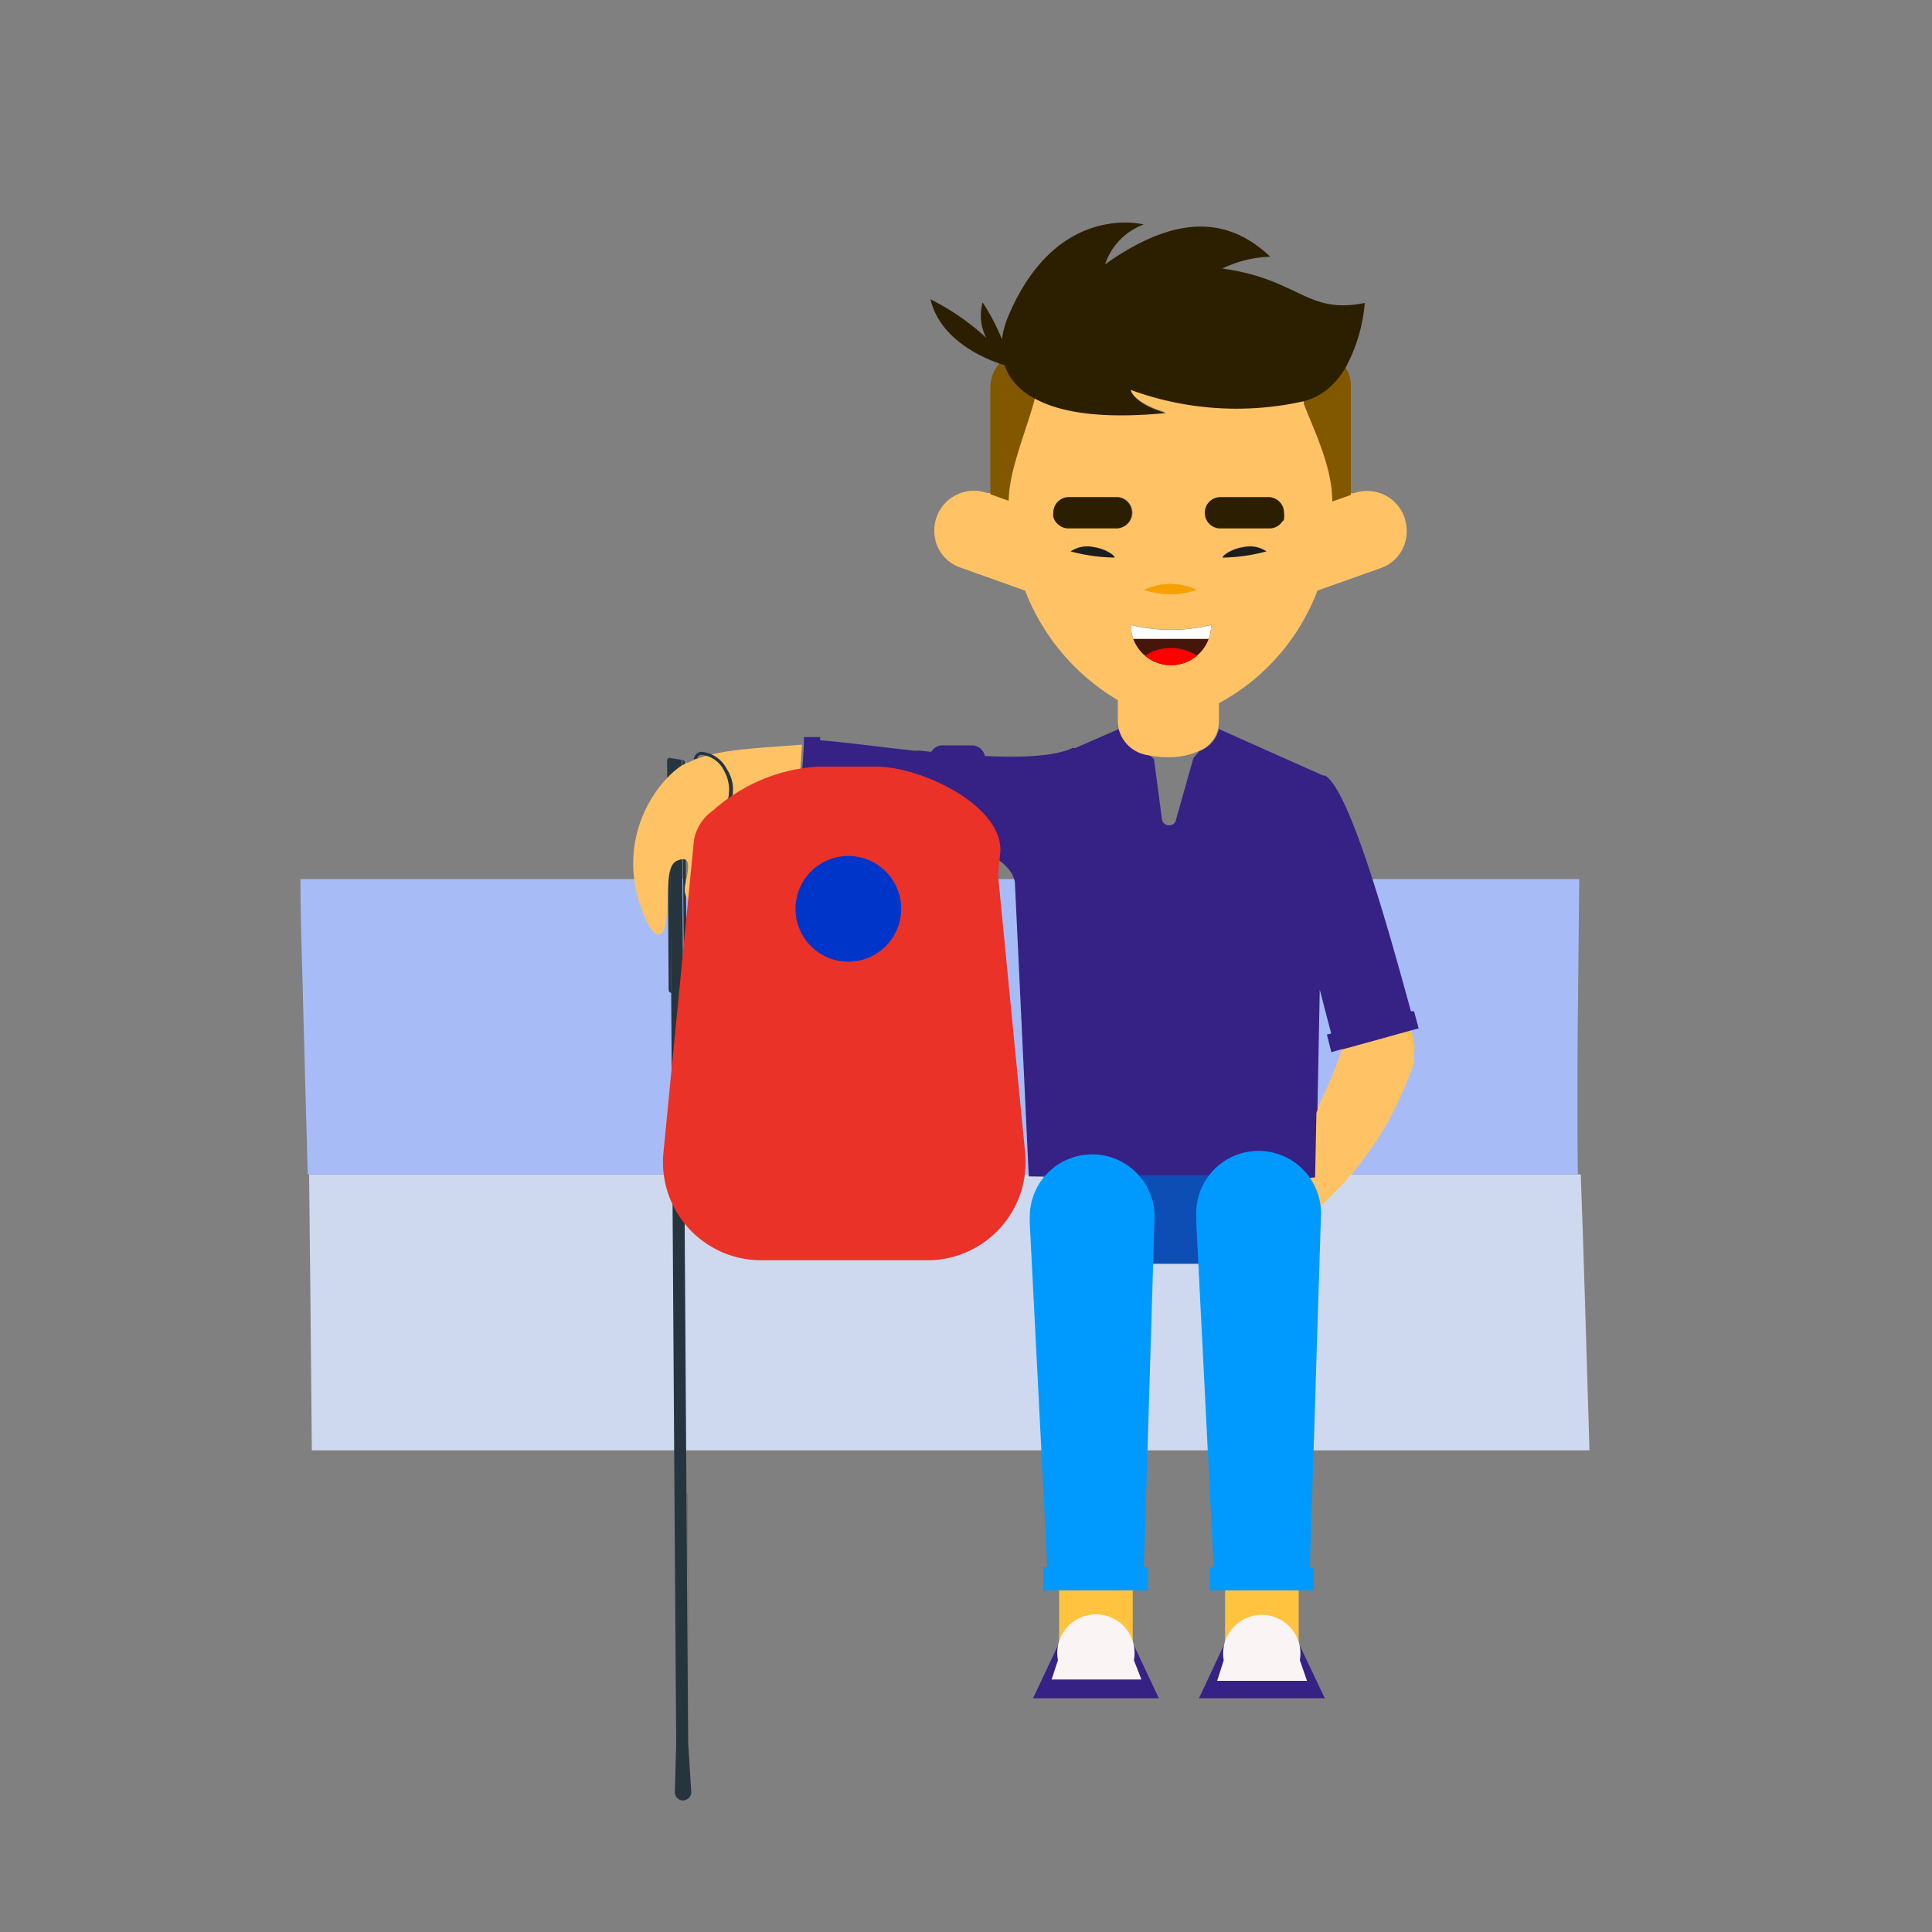 <svg id="Layer_1" data-name="Layer 1" xmlns="http://www.w3.org/2000/svg" xmlns:xlink="http://www.w3.org/1999/xlink" viewBox="0 0 100 100"><rect x="0" y="0" width="100" height="100" fill="#808080" stroke="none"/><defs><style>.cls-1{fill:none;}.cls-2{fill:#ced9ef;}.cls-3{fill:#a7bcf7;}.cls-4{fill:#26343e;}.cls-5{fill:#ffc140;}.cls-6{fill:#ffc365;}.cls-7{fill:#362185;}.cls-8{fill:#009aff;}.cls-9{fill:#f7a000;}.cls-10{fill:#46160a;}.cls-11{clip-path:url(#clip-path);}.cls-12{fill:red;}.cls-13{fill:#fff;}.cls-14{fill:#815800;}.cls-15{fill:#2c1e00;}.cls-16{fill:#1d1d1b;}.cls-17{fill:#2c1f00;}.cls-18{fill:#161176;opacity:0.55;}.cls-19{fill:#ffc340;}.cls-20{fill:#fbf4f4;}.cls-21{fill:#ea3228;}.cls-22{fill:#0035ca;stroke:#0035ca;stroke-miterlimit:10;stroke-width:0.15px;}</style><clipPath id="clip-path"><path id="SVGID" class="cls-1" d="M62.69,32.35a2.08,2.08,0,0,1-4.16,0,8.78,8.78,0,0,0,4.16,0Z"/></clipPath></defs><title>CH4-3</title><path class="cls-2" d="M81.82,60.79H16q.08,7.14.14,14.28H82.27C82.12,70.31,82,65.56,81.82,60.79Z"/><path class="cls-3" d="M81.74,45.5H15.55c0,1.9.07,3.8.12,5.7.08,3.2.17,6.39.26,9.59H81.67C81.6,55.7,81.7,50.6,81.74,45.5Z"/><g id="albert"><g id="stick"><path class="cls-4" d="M35.78,92.76a.43.43,0,0,1-.42.43.42.42,0,0,1-.43-.42L35,90.24l-.09-12.91-.17-25.94-.08-12.16h0l.62.1.08,12.05.17,25.94.09,12.92Z"/><path class="cls-4" d="M34.75,51.39a.15.15,0,0,1-.14-.15l-.08-11.86a.14.14,0,0,1,.14-.15Z"/><path class="cls-4" d="M35.55,51.23a.15.15,0,0,1-.15.15l-.08-12.05h0a.15.15,0,0,1,.13.15Z"/><polygon class="cls-4" points="35.66 90.24 35.57 77.32 35.58 77.32 35.66 90.24"/></g><path class="cls-5" d="M69.58,54a.69.69,0,0,1,0,.13l0-.1Z"/><path class="cls-5" d="M73.19,54.48h0l-1.94.2h0l-1.76.17,0-.35h0l0-.18.09,0h0a.64.64,0,0,0,0-.07.13.13,0,0,0,0,.06l.42-.11,2.78-.77.28-.08c.06.33.13.68.17.92,0,0,0,0,0,0S73.19,54.45,73.19,54.48Z"/><path class="cls-6" d="M73.17,54.48a1.69,1.69,0,0,1-.07.83h0a1.69,1.69,0,0,1-.12.27,17.14,17.14,0,0,1-4.69,6.9c-1.15,1-3.17.46-2.34-1.35a3.38,3.38,0,0,1,.34-.59,25.9,25.9,0,0,0,1.85-3.08,23.47,23.47,0,0,0,1.27-3h0a1.18,1.18,0,0,0,.07-.2h0a.64.64,0,0,0,0-.07.13.13,0,0,0,0,.06l.42-.11,2.78-.77a1.86,1.86,0,0,1,.45.84s0,0,0,0,0,.19,0,.22Z"/><path class="cls-6" d="M69.58,54a.69.69,0,0,1,0,.13l0-.1Z"/><path class="cls-7" d="M73.19,52.34l-.16,0c-1-3.62-3.12-11.45-4.45-12.2l-.1,0h0l-5.4-2.41,0,.06h0a1.62,1.62,0,0,1-1,1.09l-.31.36-.93,3.29h0a.37.37,0,0,1-.32.19.37.37,0,0,1-.38-.33h0l-.41-3.1-.22-.19h0a1.83,1.83,0,0,1-1.51-1.3h0l-.08-.07-2.29,1a.12.12,0,0,0-.14,0c-1.5.67-4.84.45-7.91.12a3,3,0,0,1-.31,0h0c-1.91-.21-3.68-.45-4.82-.53v-.17l-.84,0,0,.43v0l-.21,3.17v.16l0,.67.89,0v-.17c1.4.08,9.82.68,10.24,3.26l.72,15.22,7.19.1.17.65L66,61.14a3.38,3.38,0,0,1,.34-.59,25.9,25.9,0,0,0,1.85-3.08l.12-6.25.59,2.27-.22.06.23.91.53-.15.09,0h0a.64.64,0,0,0,0-.07.13.13,0,0,0,0,.06l.42-.11,2.78-.77.28-.08.42-.11Zm-3.66,1.81,0-.1,0,0A.69.69,0,0,1,69.53,54.15Z"/><path class="cls-7" d="M69.49,54.29a.64.64,0,0,0,0-.07.13.13,0,0,0,0,.06Z"/><path class="cls-7" d="M69.58,54a.69.69,0,0,1,0,.13l0-.1Z"/><rect class="cls-8" x="54.03" y="60.85" width="13.35" height="4.56"/><path class="cls-6" d="M72.69,26.77a2.05,2.05,0,0,0-2.62-1.24l-.15,0-.4.14h0l-.56.19c0-1.84-1-3.79-1.47-5.05a.3.3,0,0,1,0-.1,15.91,15.91,0,0,1-9-.58s.1.69,1.82,1.2c-3.21.31-5.41,0-6.76-.74-.43,1.63-1.34,3.7-1.35,5.27l-.48-.17-.47-.17-.15,0a2.05,2.05,0,0,0-2.62,1.24,2.09,2.09,0,0,0-.12.69,2,2,0,0,0,1.36,1.93l3.34,1.19a11.32,11.32,0,0,0,4.8,5.67v1a2.38,2.38,0,0,0,.06.55h0a1.83,1.83,0,0,0,1.51,1.3h0a4.61,4.61,0,0,0,1,.1,3.6,3.6,0,0,0,1.6-.31,1.62,1.62,0,0,0,1-1.09h0a2.23,2.23,0,0,0,.06-.54v-.85a11.1,11.1,0,0,0,5.1-5.83h0l3.26-1.16a2,2,0,0,0,1.36-1.93A2.09,2.09,0,0,0,72.69,26.77ZM61.94,30.53a4.23,4.23,0,0,1-2.72,0A3.25,3.25,0,0,1,61.94,30.53Zm-6.52-2a1.54,1.54,0,0,1,1.19-.22c.63.09,1.1.44,1.08.54A9.21,9.21,0,0,1,55.42,28.54Zm2.36-1.19H55.3a.78.78,0,0,1-.51-.19.73.73,0,0,1-.27-.41.71.71,0,0,1,0-.21.81.81,0,0,1,.81-.81h2.48a.81.81,0,1,1,0,1.62Zm2.83,7.07a2.08,2.08,0,0,1-2.08-2.07,8.78,8.78,0,0,0,4.16,0A2.08,2.08,0,0,1,60.61,34.42Zm2.67-5.56c0-.1.45-.45,1.08-.54a1.54,1.54,0,0,1,1.19.22A9.21,9.21,0,0,1,63.28,28.86Zm3.13-2c0,.05,0,.1-.08.14a.79.79,0,0,1-.68.37H63.17a.81.81,0,1,1,0-1.62h2.48a.81.81,0,0,1,.81.81A.94.94,0,0,1,66.41,26.84Z"/><path class="cls-6" d="M62.69,32.35a2.08,2.08,0,0,1-4.16,0,8.78,8.78,0,0,0,4.16,0Z"/><path class="cls-7" d="M68.14,57.47l-.07,3.47-2.12.2a3.38,3.38,0,0,1,.34-.59A25.9,25.9,0,0,0,68.14,57.47Z"/><path class="cls-5" d="M47.51,38.85h0a3,3,0,0,1-.31,0Z"/><path class="cls-6" d="M41.51,38.54v0l-.21,3.17v.16a17.46,17.46,0,0,0-4.4.71,2.41,2.41,0,0,0,0,1.43,4.41,4.41,0,0,1-.42,2.49c-.19.41-1.26.31-1-.79s.16-1.41-.43-1.16-.42,1.48-.54,2.86-.72,1.28-1.29-.35A6.47,6.47,0,0,1,34.8,40l0,0a5.09,5.09,0,0,1,.5-.38l.25-.14.06,0C37.06,38.75,39.24,38.74,41.51,38.54Z"/><path class="cls-6" d="M35.33,39.6a5.09,5.09,0,0,0-.5.38s0,0,0,0A2.69,2.69,0,0,1,35.33,39.6Z"/><path class="cls-6" d="M62.69,32.35a2.08,2.08,0,0,1-4.16,0,8.78,8.78,0,0,0,4.16,0Z"/><path class="cls-6" d="M57.69,28.86a9.21,9.21,0,0,1-2.27-.32,1.54,1.54,0,0,1,1.19-.22C57.24,28.41,57.71,28.76,57.69,28.86Z"/><path class="cls-6" d="M61.94,30.53a4.23,4.23,0,0,1-2.72,0A3.25,3.25,0,0,1,61.94,30.53Z"/><path class="cls-6" d="M65.55,28.54a9.21,9.21,0,0,1-2.27.32c0-.1.45-.45,1.08-.54A1.54,1.54,0,0,1,65.55,28.54Z"/><path class="cls-6" d="M66.46,26.54a.94.94,0,0,1,0,.3c0,.05,0,.1-.08.14a.79.79,0,0,1-.68.37H63.17a.81.81,0,1,1,0-1.62h2.48A.81.81,0,0,1,66.46,26.54Z"/><path class="cls-6" d="M58.59,26.54a.81.81,0,0,1-.81.81H55.3a.78.78,0,0,1-.51-.19.73.73,0,0,1-.27-.41.71.71,0,0,1,0-.21.81.81,0,0,1,.81-.81h2.48A.81.81,0,0,1,58.59,26.54Z"/><path class="cls-6" d="M69.52,25.72h0l-.56.19c0-1.84-1-3.79-1.47-5.05a.3.3,0,0,1,0-.1,15.91,15.91,0,0,1-9-.58s.1.69,1.82,1.2c-3.21.31-5.41,0-6.76-.74-.43,1.63-1.34,3.7-1.35,5.27l-.48-.17a11.85,11.85,0,0,1,.63-6.11c.09-.21.19-.41.3-.61a10.83,10.83,0,0,1,1-1.46h0c3.77-5,10.11-5.08,13.92-.12h0a12,12,0,0,1,1,1.58,5.77,5.77,0,0,1,.4.87A11.94,11.94,0,0,1,69.52,25.72Z"/><path class="cls-9" d="M61.94,30.53a4.23,4.23,0,0,1-2.72,0A3.25,3.25,0,0,1,61.94,30.53Z"/><path class="cls-10" d="M62.69,32.35a2.08,2.08,0,0,1-4.16,0,8.78,8.78,0,0,0,4.16,0Z"/><g class="cls-11"><circle class="cls-12" cx="60.61" cy="36.06" r="2.52"/><rect class="cls-13" x="58.24" y="32.04" width="4.56" height="1.03"/></g><path class="cls-14" d="M53.68,20.17q0,.22-.12.48c-.43,1.63-1.34,3.7-1.35,5.27l-.48-.17-.47-.17V20a2,2,0,0,1,.43-1.15,6.31,6.31,0,0,1,2-1.64,1.32,1.32,0,0,0-.06.39h0A22.93,22.93,0,0,1,53.68,20.17Z"/><path class="cls-14" d="M69.92,20v5.62l-.4.14-.56.2c0-1.84-1-3.79-1.47-5.05a.3.3,0,0,1,0-.1c-.3-1,.17-2.37.07-3.32h0a1.17,1.17,0,0,0-.05-.27A6.06,6.06,0,0,1,69.64,19,1.77,1.77,0,0,1,69.92,20Z"/><path class="cls-6" d="M54.89,26.88l-.1.28a.73.73,0,0,1-.27-.41Z"/><path class="cls-6" d="M66.41,26.84c0,.05,0,.1-.08.14l0-.1Z"/><path class="cls-15" d="M58.59,26.54a.81.81,0,0,1-.81.81H55.3a.78.78,0,0,1-.51-.19.73.73,0,0,1-.27-.41.71.71,0,0,1,0-.21.81.81,0,0,1,.81-.81h2.48A.81.81,0,0,1,58.59,26.54Z"/><path class="cls-16" d="M57.69,28.86a9.21,9.21,0,0,1-2.27-.32,1.54,1.54,0,0,1,1.19-.22C57.24,28.41,57.71,28.76,57.69,28.86Z"/><path class="cls-15" d="M66.46,26.54a.94.94,0,0,1,0,.3c0,.05,0,.1-.08.14a.79.79,0,0,1-.68.37H63.17a.81.81,0,1,1,0-1.62h2.48A.81.81,0,0,1,66.46,26.54Z"/><path class="cls-16" d="M65.55,28.54a9.21,9.21,0,0,1-2.27.32c0-.1.45-.45,1.08-.54A1.54,1.54,0,0,1,65.55,28.54Z"/><path class="cls-17" d="M70.64,15.68a8.48,8.48,0,0,1-1,3.36,4.19,4.19,0,0,1-.66.86,3.25,3.25,0,0,1-1.46.86h0a15.91,15.91,0,0,1-9-.58s.1.69,1.82,1.2c-3.21.31-5.41,0-6.76-.74a3.38,3.38,0,0,1-1.2-1A2.73,2.73,0,0,1,52,18.9l-.29-.09c-1-.35-3.07-1.31-3.55-3.32a12.42,12.42,0,0,1,2.89,2,2.53,2.53,0,0,1-.19-1.84,11,11,0,0,1,1,1.91,4.58,4.58,0,0,1,.34-1.22c2.51-5.92,7-4.72,7-4.72a3.31,3.31,0,0,0-2,2.06c3.64-2.58,6.34-2.49,8.55-.39a6,6,0,0,0-2.48.61C67.25,14.45,67.64,16.29,70.64,15.68Z"/><rect class="cls-18" x="54.03" y="60.85" width="13.35" height="4.56"/><rect class="cls-19" x="54.82" y="82.32" width="3.81" height="2.86"/><polygon class="cls-7" points="59.98 87.9 53.47 87.9 54.76 85.17 58.7 85.18 59.98 87.9"/><path class="cls-20" d="M58.69,85.93a2,2,0,1,0-3.93,0l-.33,1h4.65Z"/><path class="cls-8" d="M59.21,81.13h.21v1.19H54V81.13h.21l-.91-17.82c0-.11,0-.22,0-.33a3.23,3.23,0,0,1,6.46,0Z"/><rect class="cls-19" x="63.41" y="82.32" width="3.81" height="2.86"/><polygon class="cls-7" points="68.57 87.9 62.06 87.9 63.34 85.17 67.28 85.18 68.57 87.9"/><path class="cls-20" d="M67.28,85.93a2,2,0,1,0-3.94,0L63,87h4.65Z"/><path class="cls-8" d="M67.8,81.13H68v1.19H62.62V81.13h.2l-.9-17.82c0-.11,0-.22,0-.33a3.23,3.23,0,1,1,6.45,0Z"/><path class="cls-4" d="M37.66,41.85l-.4.33a2,2,0,0,0,.22-2.28,1.46,1.46,0,0,0-1.17-.83.23.23,0,0,0-.22.18l-.18.06a.44.44,0,0,1,.38-.4,1.63,1.63,0,0,1,1.33.9A1.88,1.88,0,0,1,37.66,41.85Z"/><g id="bag"><path class="cls-7" d="M48.79,38.58H50.3a.69.69,0,0,1,.69.69v4.94a0,0,0,0,1,0,0H48.1a0,0,0,0,1,0,0V39.26A.69.69,0,0,1,48.79,38.58Z"/><path class="cls-21" d="M48.1,65.23H39.4a5.08,5.08,0,0,1-5.06-5.58l1.58-16.17a2.4,2.4,0,0,1,1-1.54l.07-.06a8.93,8.93,0,0,1,5.35-2.2h3c2.41,0,6.66,2.08,6.43,4.48l-.11,1.14,1.4,14.35A5.08,5.08,0,0,1,48.1,65.23Z"/><circle class="cls-22" cx="43.91" cy="47.04" r="2.66"/></g></g></svg>